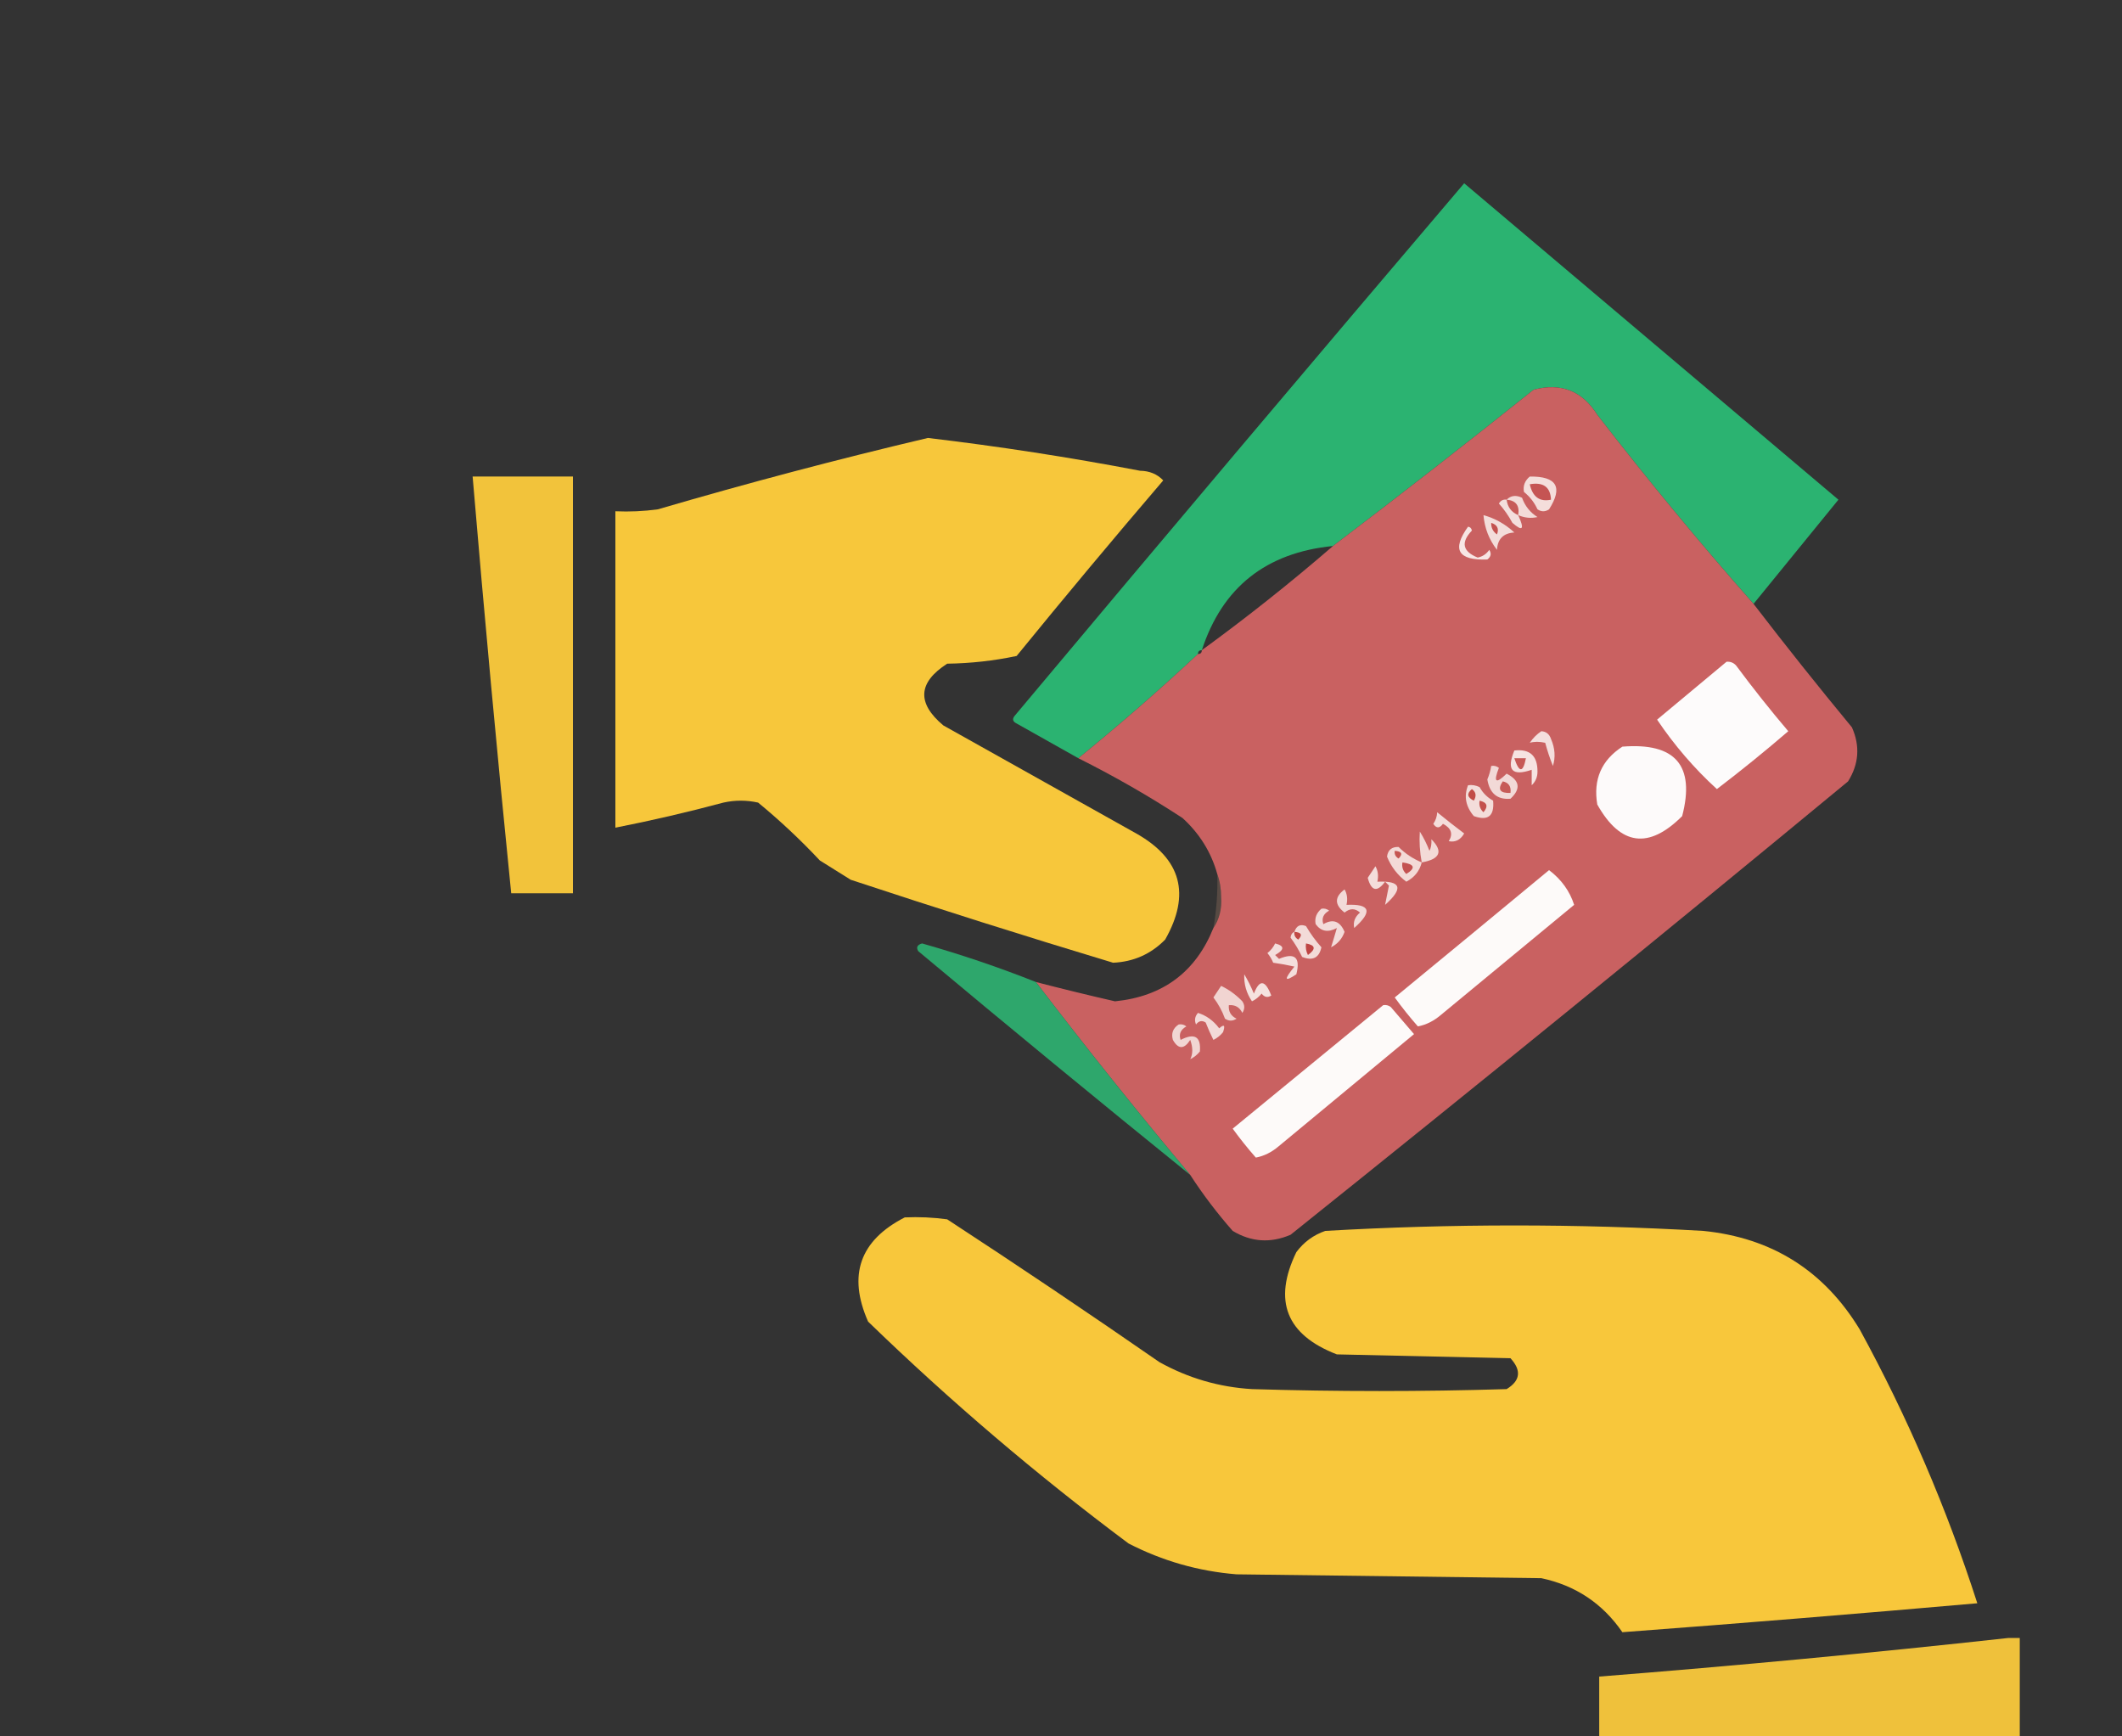 <?xml version="1.0" encoding="UTF-8"?>
<!DOCTYPE svg PUBLIC "-//W3C//DTD SVG 1.1//EN" "http://www.w3.org/Graphics/SVG/1.1/DTD/svg11.dtd">
<svg xmlns="http://www.w3.org/2000/svg" version="1.1" width="550px" height="450px" style="shape-rendering:geometricPrecision; text-rendering:geometricPrecision; image-rendering:optimizeQuality; fill-rule:evenodd; clip-rule:evenodd;" xmlns:xlink="http://www.w3.org/1999/xlink">
<rect width="100%" height="100%" fill="#333333" stroke="none"/>
<g><path style="opacity:0.975" fill="#2bb673" d="M 454.5,156.5 C 440.54,140.692 427.04,124.358 414,107.5C 410.08,101.289 404.58,99.123 397.5,101C 380.287,114.759 362.954,128.259 345.5,141.5C 328.135,143.224 316.802,152.224 311.5,168.5C 310.833,168.5 310.5,168.833 310.5,169.5C 300.462,178.873 290.129,187.873 279.5,196.5C 274.194,193.512 268.861,190.512 263.5,187.5C 262.479,186.998 262.312,186.332 263,185.5C 301.675,139.328 340.508,93.328 379.5,47.5C 411.808,74.804 444.142,102.137 476.5,129.5C 469.143,138.519 461.81,147.519 454.5,156.5 Z"/></g>
<g><path style="opacity:0.992" fill="#ca6262" d="M 454.5,156.5 C 462.786,167.292 471.286,177.959 480,188.5C 482.147,193.327 481.814,197.994 479,202.5C 431.123,242.045 382.957,281.212 334.5,320C 329.314,322.226 324.314,321.893 319.5,319C 315.46,314.406 311.794,309.573 308.5,304.5C 294.787,288.122 281.453,271.455 268.5,254.5C 275.289,256.261 282.122,257.928 289,259.5C 301.404,258.247 309.904,251.913 314.5,240.5C 316.047,238.193 316.713,235.527 316.5,232.5C 316.495,230.304 316.162,228.304 315.5,226.5C 313.93,220.875 310.93,216.042 306.5,212C 297.799,206.316 288.799,201.149 279.5,196.5C 290.129,187.873 300.462,178.873 310.5,169.5C 311.167,169.5 311.5,169.167 311.5,168.5C 323.206,159.979 334.54,150.979 345.5,141.5C 362.954,128.259 380.287,114.759 397.5,101C 404.58,99.123 410.08,101.289 414,107.5C 427.04,124.358 440.54,140.692 454.5,156.5 Z"/></g>
<g><path style="opacity:0.972" fill="#fdcb3c" d="M 240.5,113.5 C 258.916,115.68 277.25,118.514 295.5,122C 297.941,122.036 299.941,122.869 301.5,124.5C 288.645,139.521 275.978,154.687 263.5,170C 257.61,171.245 251.61,171.912 245.5,172C 237.926,176.874 237.592,182.208 244.5,188C 261.167,197.333 277.833,206.667 294.5,216C 306.169,222.58 308.669,231.746 302,243.5C 298.314,247.258 293.814,249.258 288.5,249.5C 265.741,242.636 243.075,235.469 220.5,228C 217.833,226.333 215.167,224.667 212.5,223C 207.468,217.633 202.135,212.633 196.5,208C 193.5,207.333 190.5,207.333 187.5,208C 178.214,210.489 168.881,212.655 159.5,214.5C 159.5,187.167 159.5,159.833 159.5,132.5C 163.182,132.665 166.848,132.499 170.5,132C 193.819,125.172 217.152,119.006 240.5,113.5 Z"/></g>
<g><path style="opacity:0.943" fill="#fdcb3c" d="M 122.5,123.5 C 131.167,123.5 139.833,123.5 148.5,123.5C 148.5,159.5 148.5,195.5 148.5,231.5C 143.167,231.5 137.833,231.5 132.5,231.5C 128.867,195.532 125.533,159.532 122.5,123.5 Z"/></g>
<g><path style="opacity:1" fill="#f4dedb" d="M 396.5,123.5 C 403.494,123.415 405.161,126.248 401.5,132C 400.5,132.667 399.5,132.667 398.5,132C 397.696,130.229 396.529,128.729 395,127.5C 394.7,125.934 395.2,124.601 396.5,123.5 Z"/></g>
<g><path style="opacity:1" fill="#c55453" d="M 396.5,125.5 C 400.029,124.889 401.862,126.223 402,129.5C 399.075,130.12 397.242,128.786 396.5,125.5 Z"/></g>
<g><path style="opacity:1" fill="#c75b59" d="M 390.5,129.5 C 392.912,129.694 393.912,131.027 393.5,133.5C 391.738,132.738 390.738,131.404 390.5,129.5 Z"/></g>
<g><path style="opacity:1" fill="#f3dbd8" d="M 390.5,129.5 C 391.601,128.402 392.934,128.235 394.5,129C 395.255,131.133 396.588,132.8 398.5,134C 396.803,134.384 395.137,134.218 393.5,133.5C 393.912,131.027 392.912,129.694 390.5,129.5 Z"/></g>
<g><path style="opacity:1" fill="#f4dedd" d="M 390.5,129.5 C 390.738,131.404 391.738,132.738 393.5,133.5C 395.19,137.187 394.69,137.854 392,135.5C 391.028,133.695 389.861,132.028 388.5,130.5C 388.957,129.702 389.624,129.369 390.5,129.5 Z"/></g>
<g><path style="opacity:1" fill="#f3ddda" d="M 384.5,133.5 C 387.516,134.343 390.183,135.843 392.5,138C 389.667,138.167 388.167,139.667 388,142.5C 385.95,139.852 384.784,136.852 384.5,133.5 Z"/></g>
<g><path style="opacity:1" fill="#c4524f" d="M 386.5,135.5 C 388.085,136.002 388.585,137.002 388,138.5C 386.961,137.756 386.461,136.756 386.5,135.5 Z"/></g>
<g><path style="opacity:1" fill="#f7e6e4" d="M 380.5,136.5 C 381.043,136.56 381.376,136.893 381.5,137.5C 378.58,140.571 379.08,142.905 383,144.5C 384.261,144.241 385.261,143.574 386,142.5C 386.617,143.449 386.451,144.282 385.5,145C 377.897,145.272 376.231,142.438 380.5,136.5 Z"/></g>
<g><path style="opacity:1" fill="#fdfbfb" d="M 447.5,171.5 C 448.496,171.414 449.329,171.748 450,172.5C 454.31,178.311 458.81,183.977 463.5,189.5C 457.492,194.673 451.325,199.673 445,204.5C 439.148,199.159 433.982,193.159 429.5,186.5C 435.544,181.447 441.544,176.447 447.5,171.5 Z"/></g>
<g><path style="opacity:1" fill="#f4dfdd" d="M 399.5,189.5 C 400.75,189.577 401.583,190.244 402,191.5C 403.039,193.901 403.206,196.234 402.5,198.5C 401.708,196.535 401.041,194.535 400.5,192.5C 398.997,192.165 397.664,192.165 396.5,192.5C 397.34,191.265 398.34,190.265 399.5,189.5 Z"/></g>
<g><path style="opacity:1" fill="#fdfafa" d="M 420.5,193.5 C 434.244,192.399 439.411,198.399 436,211.5C 427.331,220.166 419.998,219.166 414,208.5C 412.908,202.022 415.075,197.022 420.5,193.5 Z"/></g>
<g><path style="opacity:1" fill="#f6e3e1" d="M 392.5,194.5 C 396.531,194.034 398.531,195.867 398.5,200C 398.491,201.404 397.991,202.57 397,203.5C 397,202.167 397,200.833 397,199.5C 391.906,201.237 390.406,199.571 392.5,194.5 Z"/></g>
<g><path style="opacity:1" fill="#c75956" d="M 392.5,196.5 C 393.5,196.5 394.5,196.5 395.5,196.5C 394.754,200.31 393.754,200.31 392.5,196.5 Z"/></g>
<g><path style="opacity:1" fill="#f2d9d7" d="M 386.5,198.5 C 387.239,198.369 387.906,198.536 388.5,199C 387.018,202.757 387.684,203.257 390.5,200.5C 393.926,202.26 394.259,204.426 391.5,207C 388.098,207.282 386.098,205.615 385.5,202C 385.989,200.862 386.322,199.695 386.5,198.5 Z"/></g>
<g><path style="opacity:1" fill="#c75b58" d="M 389.5,202.5 C 391.048,202.821 391.715,203.821 391.5,205.5C 388.752,205.598 388.086,204.598 389.5,202.5 Z"/></g>
<g><path style="opacity:1" fill="#f3ddda" d="M 380.5,203.5 C 381.552,203.351 382.552,203.517 383.5,204C 384.333,205.5 385.5,206.667 387,207.5C 387.359,211.48 385.692,212.813 382,211.5C 379.887,209.007 379.387,206.341 380.5,203.5 Z"/></g>
<g><path style="opacity:1" fill="#c24d48" d="M 381.5,204.5 C 382.573,205.251 382.74,206.251 382,207.5C 380.272,206.648 380.105,205.648 381.5,204.5 Z"/></g>
<g><path style="opacity:1" fill="#c4514d" d="M 383.5,207.5 C 385.465,207.948 385.798,208.948 384.5,210.5C 383.614,209.675 383.281,208.675 383.5,207.5 Z"/></g>
<g><path style="opacity:1" fill="#f4dddb" d="M 372.5,210.5 C 374.709,212.314 377.043,214.148 379.5,216C 378.534,217.678 377.201,218.345 375.5,218C 376.668,216.129 376.168,214.629 374,213.5C 373.107,214.711 372.274,214.711 371.5,213.5C 372.127,212.583 372.461,211.583 372.5,210.5 Z"/></g>
<g><path style="opacity:1" fill="#f3dad7" d="M 368.5,223.5 C 367.992,220.824 367.825,218.157 368,215.5C 368.98,217.059 369.813,218.726 370.5,220.5C 370.911,219.738 371.077,218.738 371,217.5C 374.111,220.651 373.278,222.651 368.5,223.5 Z"/></g>
<g><path style="opacity:1" fill="#f3dad7" d="M 368.5,223.5 C 367.945,225.729 366.611,227.395 364.5,228.5C 362.234,226.805 360.568,224.639 359.5,222C 359.734,220.268 360.734,219.434 362.5,219.5C 364.223,221.218 366.223,222.551 368.5,223.5 Z"/></g>
<g><path style="opacity:1" fill="#c45251" d="M 363.5,223.5 C 366.674,223.952 367.007,224.952 364.5,226.5C 363.614,225.675 363.281,224.675 363.5,223.5 Z"/></g>
<g><path style="opacity:1" fill="#c55551" d="M 361.5,220.5 C 363.337,220.639 363.67,221.306 362.5,222.5C 361.702,222.043 361.369,221.376 361.5,220.5 Z"/></g>
<g><path style="opacity:1" fill="#fdfaf9" d="M 401.5,225.5 C 404.69,227.923 406.856,230.923 408,234.5C 396.5,244 385,253.5 373.5,263C 371.631,264.602 369.631,265.602 367.5,266C 365.38,263.591 363.38,261.091 361.5,258.5C 374.904,247.481 388.237,236.481 401.5,225.5 Z"/></g>
<g><path style="opacity:1" fill="#f4dddb" d="M 356.5,224.5 C 357.164,225.648 357.331,226.981 357,228.5C 363.175,228.206 363.842,230.206 359,234.5C 359.333,232.833 359.667,231.167 360,229.5C 359.667,229.167 359.333,228.833 359,228.5C 356.934,231.298 355.434,230.965 354.5,227.5C 355.193,226.482 355.859,225.482 356.5,224.5 Z"/></g>
<g><path style="opacity:0.299" fill="#aa8169" d="M 315.5,226.5 C 316.162,228.304 316.495,230.304 316.5,232.5C 316.713,235.527 316.047,238.193 314.5,240.5C 315.314,235.881 315.647,231.214 315.5,226.5 Z"/></g>
<g><path style="opacity:1" fill="#f2dad8" d="M 348.5,230.5 C 349.164,231.648 349.331,232.981 349,234.5C 355.175,234.206 355.842,236.206 351,240.5C 350.667,238.953 351.167,237.62 352.5,236.5C 351.224,235.355 349.891,235.355 348.5,236.5C 345.86,234.465 345.86,232.465 348.5,230.5 Z"/></g>
<g><path style="opacity:1" fill="#f3dbd9" d="M 342.5,235.5 C 343.239,235.369 343.906,235.536 344.5,236C 342.993,236.837 342.493,238.004 343,239.5C 345.493,238.054 347.327,238.721 348.5,241.5C 347.863,243.303 346.697,244.636 345,245.5C 345.487,243.956 345.987,242.29 346.5,240.5C 344.227,241.735 342.394,241.402 341,239.5C 340.7,237.934 341.2,236.601 342.5,235.5 Z"/></g>
<g><path style="opacity:1" fill="#f3dbd8" d="M 335.5,241.5 C 336.002,239.915 337.002,239.415 338.5,240C 339.672,241.997 341.005,243.83 342.5,245.5C 341.904,248.246 340.237,249.08 337.5,248C 336.67,246.253 335.67,244.587 334.5,243C 334.57,242.235 334.903,241.735 335.5,241.5 Z"/></g>
<g><path style="opacity:1" fill="#c14845" d="M 335.5,241.5 C 337.337,241.639 337.67,242.306 336.5,243.5C 335.702,243.043 335.369,242.376 335.5,241.5 Z"/></g>
<g><path style="opacity:0.886" fill="#2db673" d="M 268.5,254.5 C 281.453,271.455 294.787,288.122 308.5,304.5C 284.893,285.402 261.393,266.069 238,246.5C 237.409,245.517 237.743,244.85 239,244.5C 249.106,247.368 258.939,250.701 268.5,254.5 Z"/></g>
<g><path style="opacity:1" fill="#bf4544" d="M 338.5,244.5 C 340.973,244.947 341.14,245.947 339,247.5C 338.517,246.552 338.351,245.552 338.5,244.5 Z"/></g>
<g><path style="opacity:1" fill="#f4dedc" d="M 330.5,244.5 C 332.977,245.12 332.977,246.12 330.5,247.5C 330.833,247.833 331.167,248.167 331.5,248.5C 335.612,246.776 337.112,248.11 336,252.5C 332.877,254.589 332.71,253.922 335.5,250.5C 333.647,250.08 331.813,249.747 330,249.5C 329.626,248.584 329.126,247.75 328.5,247C 329.381,246.292 330.047,245.458 330.5,244.5 Z"/></g>
<g><path style="opacity:1" fill="#f1d4d1" d="M 316.5,255.5 C 318.516,256.456 320.349,257.79 322,259.5C 322.667,260.5 322.667,261.5 322,262.5C 321.29,261.027 320.124,260.36 318.5,260.5C 318.36,262.124 319.027,263.29 320.5,264C 319.5,264.667 318.5,264.667 317.5,264C 316.782,262.013 315.782,260.179 314.5,258.5C 315.193,257.482 315.859,256.482 316.5,255.5 Z"/></g>
<g><path style="opacity:1" fill="#f5e2df" d="M 322.5,252.5 C 323.41,254.019 324.243,255.685 325,257.5C 326.438,253.753 327.938,253.92 329.5,258C 328.551,258.617 327.718,258.451 327,257.5C 326.311,258.357 325.478,259.023 324.5,259.5C 323.056,257.392 322.39,255.059 322.5,252.5 Z"/></g>
<g><path style="opacity:1" fill="#fdfaf9" d="M 358.5,260.5 C 359.239,260.369 359.906,260.536 360.5,261C 362.5,263.333 364.5,265.667 366.5,268C 354.833,277.667 343.167,287.333 331.5,297C 329.631,298.602 327.631,299.602 325.5,300C 323.38,297.591 321.38,295.091 319.5,292.5C 332.544,281.78 345.544,271.113 358.5,260.5 Z"/></g>
<g><path style="opacity:1" fill="#f3dad8" d="M 310.5,262.5 C 312.716,263.203 314.549,264.536 316,266.5C 317.281,265.353 317.614,265.687 317,267.5C 316.311,268.357 315.478,269.023 314.5,269.5C 313.756,268.009 313.09,266.509 312.5,265C 311.551,264.383 310.718,264.549 310,265.5C 309.53,264.423 309.697,263.423 310.5,262.5 Z"/></g>
<g><path style="opacity:1" fill="#f1d6d3" d="M 305.5,265.5 C 306.239,265.369 306.906,265.536 307.5,266C 305.993,266.837 305.493,268.004 306,269.5C 309.641,267.633 311.308,268.633 311,272.5C 310.311,273.357 309.478,274.023 308.5,274.5C 309.202,273.134 309.202,271.467 308.5,269.5C 306.902,271.973 305.402,271.973 304,269.5C 303.516,267.807 304.016,266.473 305.5,265.5 Z"/></g>
<g><path style="opacity:0.974" fill="#fdcb3c" d="M 234.5,315.5 C 238.182,315.335 241.848,315.501 245.5,316C 264.006,328.086 282.339,340.419 300.5,353C 307.966,357.155 315.966,359.489 324.5,360C 346.5,360.667 368.5,360.667 390.5,360C 394.065,357.822 394.399,355.156 391.5,352C 376.5,351.667 361.5,351.333 346.5,351C 333.386,345.942 329.886,337.108 336,324.5C 337.938,321.894 340.438,320.061 343.5,319C 376.143,317.115 408.809,317.115 441.5,319C 459.251,320.79 472.751,329.29 482,344.5C 494.398,367.19 504.565,390.857 512.5,415.5C 481.825,418.201 451.159,420.701 420.5,423C 415.381,415.554 408.381,410.887 399.5,409C 373.167,408.667 346.833,408.333 320.5,408C 310.626,407.198 301.292,404.532 292.5,400C 268.799,382.304 246.299,363.137 225,342.5C 219.686,330.47 222.852,321.47 234.5,315.5 Z"/></g>
<g><path style="opacity:0.933" fill="#fdcb3c" d="M 520.5,424.5 C 521.5,424.5 522.5,424.5 523.5,424.5C 523.5,433.5 523.5,442.5 523.5,451.5C 487.167,451.5 450.833,451.5 414.5,451.5C 414.5,445.833 414.5,440.167 414.5,434.5C 450.028,431.695 485.361,428.362 520.5,424.5 Z"/></g>
</svg>
